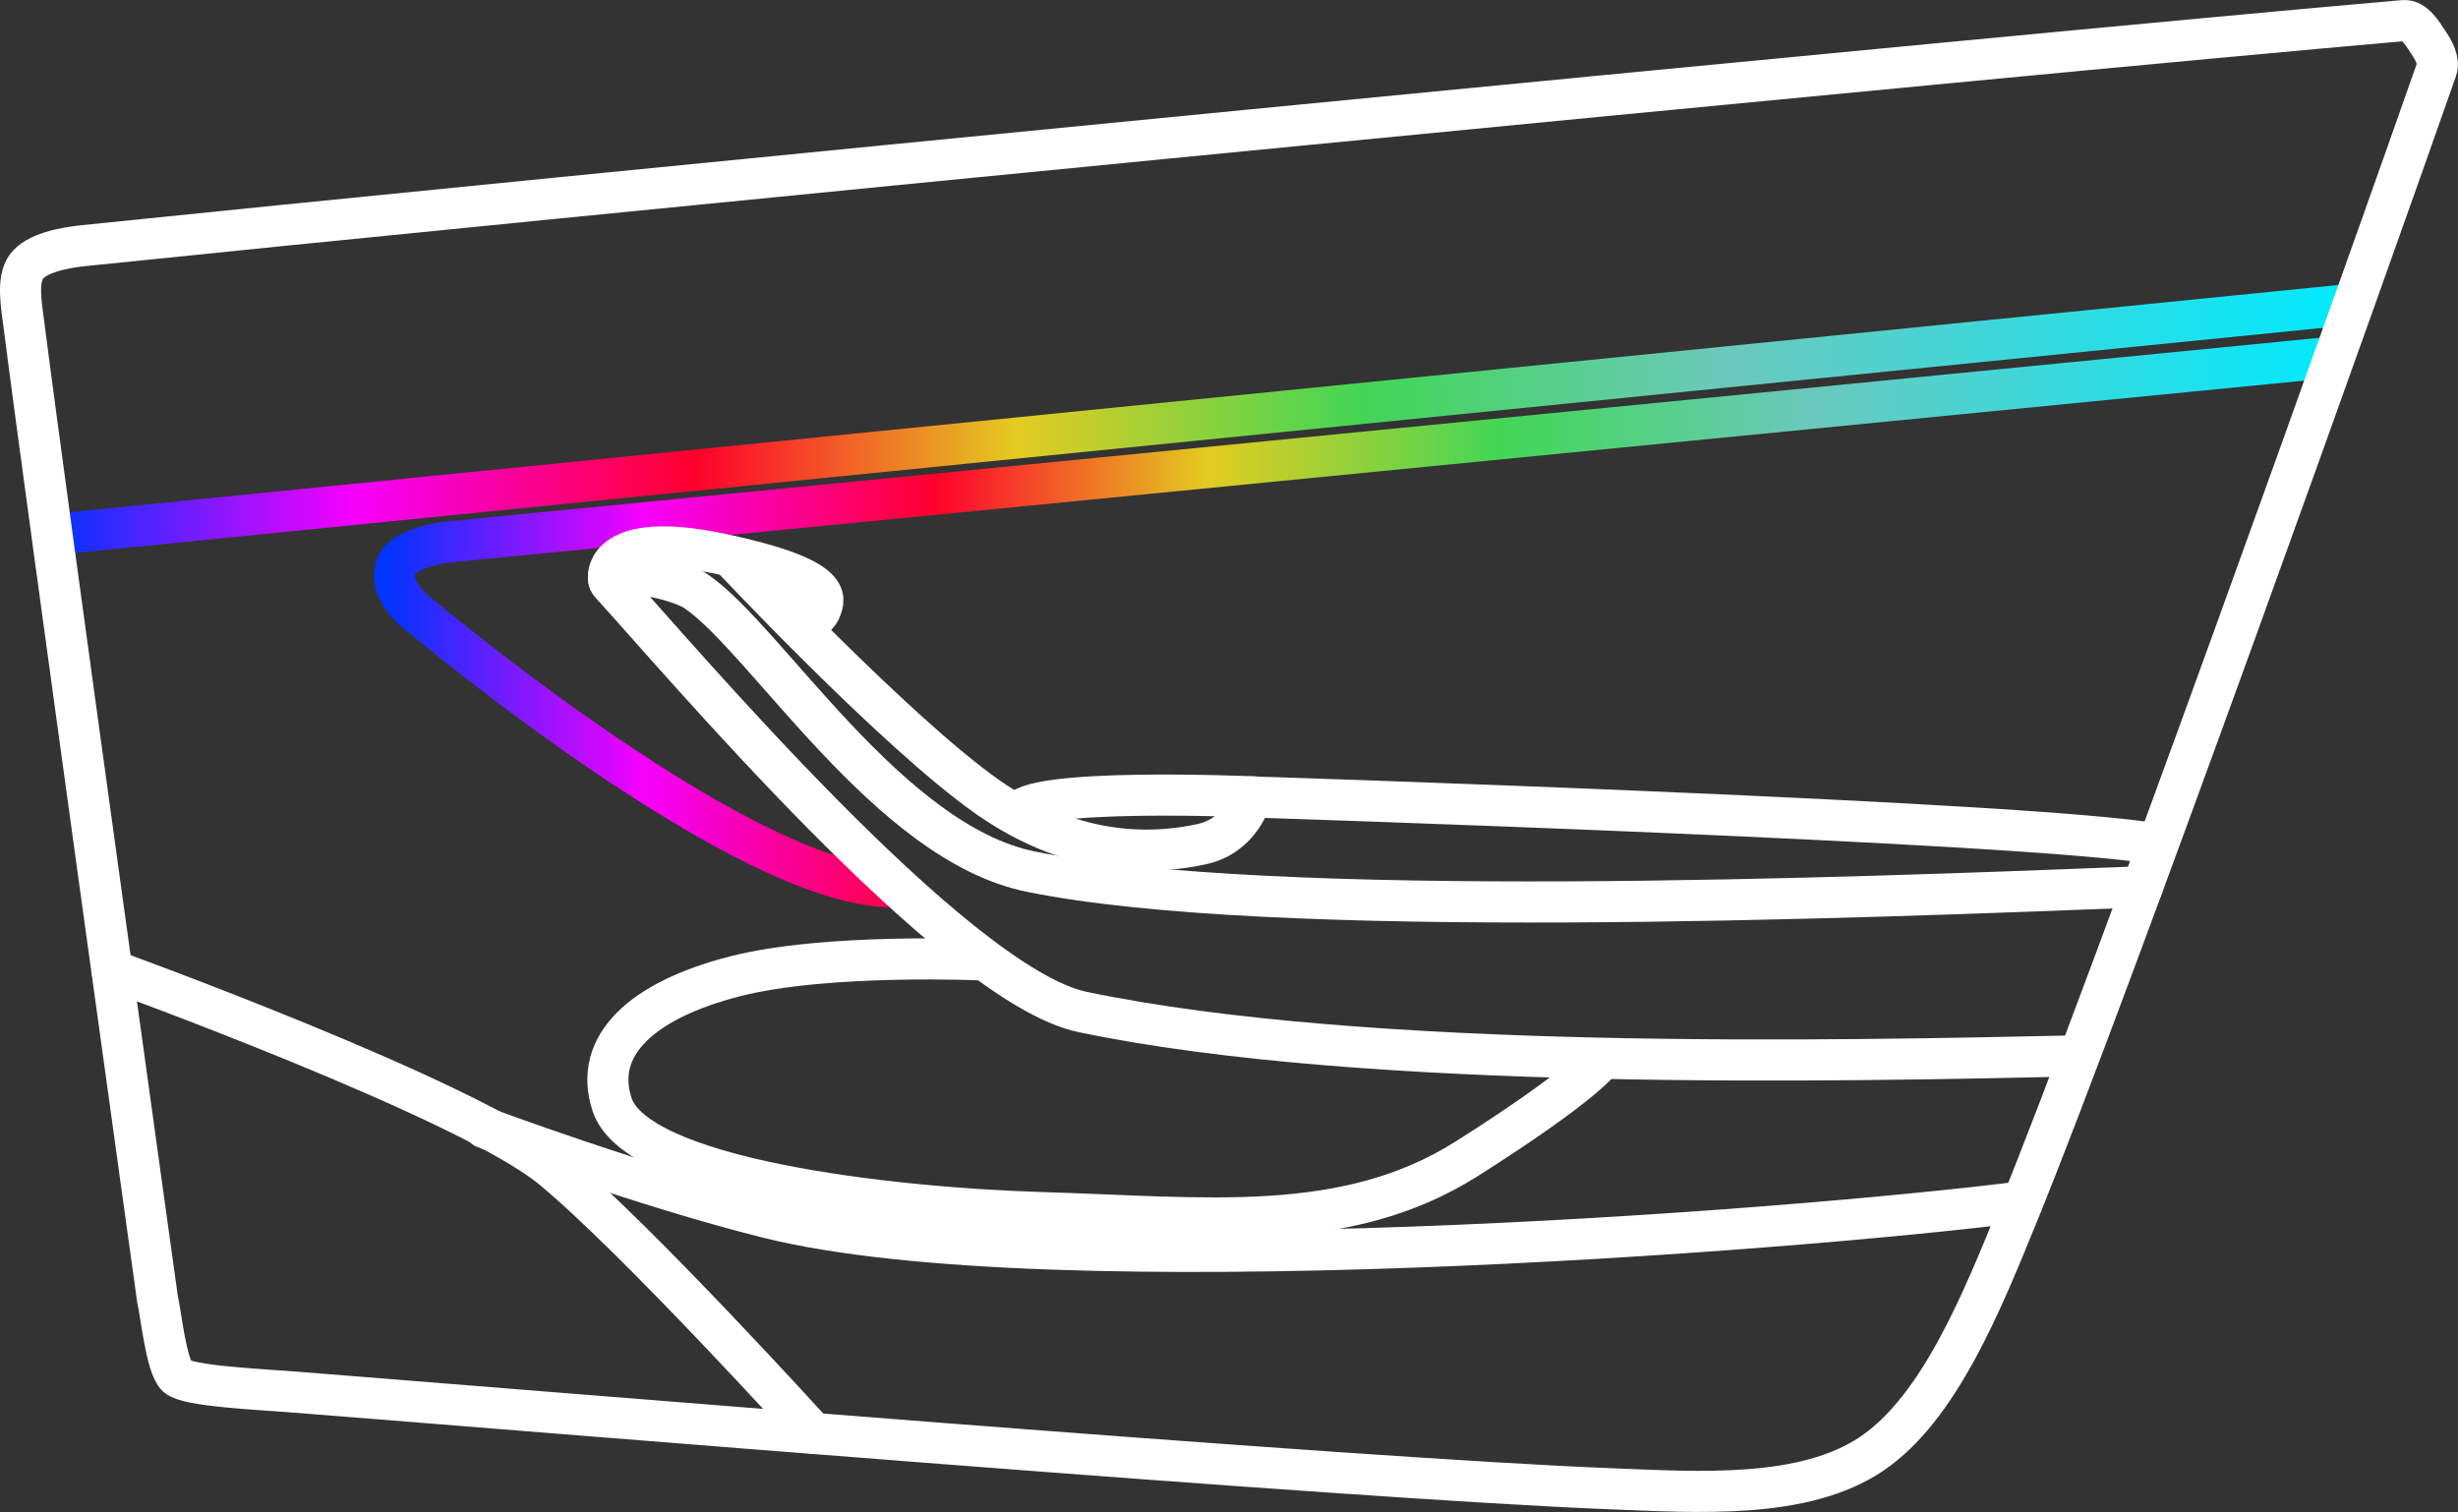 <?xml version="1.0" encoding="UTF-8" standalone="no"?>
<!DOCTYPE svg PUBLIC "-//W3C//DTD SVG 1.1//EN" "http://www.w3.org/Graphics/SVG/1.1/DTD/svg11.dtd">
<svg width="100%" height="100%" viewBox="0 0 3588 2208" version="1.1" xmlns="http://www.w3.org/2000/svg" xmlns:xlink="http://www.w3.org/1999/xlink" xml:space="preserve" xmlns:serif="http://www.serif.com/" style="fill-rule:evenodd;clip-rule:evenodd;stroke-linecap:round;stroke-linejoin:round;stroke-miterlimit:1.5;">
    <rect x="0" y="0" width="3588" height="2208" fill="#333333" stroke="none"/>
    <path d="M3431.44,444.418L76.437,780.418" style="fill:none;stroke:url(#_Linear1);stroke-width:60px;" />
    <path d="M3405.44,521.418L656.222,791.043C656.222,791.043 584.261,798.268 577.437,829.418C577.341,829.859 577.35,830.334 577.221,830.795C567.224,866.736 615.28,899.941 615.28,899.941C615.28,899.941 1095.72,1303.93 1310.44,1294.42" style="fill:none;stroke:url(#_Linear2);stroke-width:60px;" />
    <path d="M1831.44,1163.42C1831.44,1163.42 1489.96,1148.48 1486.44,1189.24" style="fill:none;stroke:white;stroke-width:60px;" />
    <path d="M1066.44,811.976C1066.44,811.976 1307.31,1069.12 1441.44,1163.42C1575.57,1257.71 1695.1,1245.08 1753.94,1232.42C1812.78,1219.76 1826.44,1163.42 1826.44,1163.42C1826.44,1163.42 2969.94,1199.74 3149.44,1232.42" style="fill:none;stroke:white;stroke-width:60px;" />
    <path d="M38.405,389.418C23.989,409.249 31.697,448.43 35.405,477.609C67.328,728.85 229.944,1896.86 229.944,1896.86C234.693,1915.63 242.539,1995.36 258.437,2009.46C274.336,2023.56 374.044,2027.89 432.337,2032.46C781.17,2059.79 1968.12,2158.45 2351.44,2173.42C2479.42,2178.42 2633.25,2189.13 2732.25,2122.29C2831.25,2055.46 2893.85,1898.87 2945.44,1772.42C3082.82,1435.66 3456.73,386.888 3556.56,101.722C3561.2,88.48 3552.24,73.077 3544.44,61.418C3536.44,49.475 3524.41,28.692 3508.6,30.065C2938.18,79.599 700.264,298.728 121.897,358.62C92.391,361.676 52.82,369.586 38.405,389.418Z" style="fill:none;stroke:white;stroke-width:60px;" />
    <path d="M3127.44,1294.58C2703.72,1311.15 1856.27,1344.28 1504.44,1272.42C1296.49,1229.94 1118.44,933.251 1016.44,863.418C982.221,839.992 864.385,822.879 892.437,853.418C986.437,955.751 1392.91,1438.24 1580.44,1477.42C1996.04,1564.24 2687.64,1549.02 3033.44,1541.42" style="fill:none;stroke:white;stroke-width:60px;" />
    <path d="M163.437,1416.42C163.437,1416.42 683.148,1604.73 805.437,1705.42C927.727,1806.11 1187.44,2092.42 1187.44,2092.42" style="fill:none;stroke:white;stroke-width:60px;" />
    <path d="M1436.44,1401.42C1436.44,1401.42 1207.14,1390.8 1072.44,1425.42C937.737,1460.03 865.011,1525.88 893.437,1612.42C928.891,1720.35 1291.11,1763.47 1525.44,1770.42C1759.77,1777.37 1964.35,1803.67 2141.44,1691.42C2318.53,1579.16 2338.44,1545.42 2338.44,1545.42" style="fill:none;stroke:white;stroke-width:60px;" />
    <path d="M888.161,841.418C888.161,841.418 883.837,773.067 1052.44,808.697C1221.04,844.327 1202.83,874.751 1198.44,888.418C1194.05,902.084 1168.44,916.418 1168.44,916.418" style="fill:none;stroke:white;stroke-width:60px;" />
    <path d="M707.437,1646.42C707.437,1646.42 939.641,1732.73 1122.44,1778.09C1531.96,1879.7 2606.61,1797.99 2952.44,1754.42" style="fill:none;stroke:white;stroke-width:60px;" />
    <defs>
        <linearGradient id="_Linear1" x1="0" y1="0" x2="1" y2="0" gradientUnits="userSpaceOnUse" gradientTransform="matrix(3355,0,0,3355,76.437,612.418)">
            <stop offset="0" style="stop-color:rgb(0,52,255);stop-opacity:1" />
            <stop offset="0.13" style="stop-color:rgb(244,0,254);stop-opacity:1" />
            <stop offset="0.28" style="stop-color:rgb(255,0,45);stop-opacity:1" />
            <stop offset="0.42" style="stop-color:rgb(227,204,33);stop-opacity:1" />
            <stop offset="0.57" style="stop-color:rgb(66,214,85);stop-opacity:1" />
            <stop offset="0.73" style="stop-color:rgb(107,201,189);stop-opacity:1" />
            <stop offset="1" style="stop-color:rgb(0,234,255);stop-opacity:1" />
        </linearGradient>
        <linearGradient id="_Linear2" x1="0" y1="0" x2="1" y2="0" gradientUnits="userSpaceOnUse" gradientTransform="matrix(2829.58,0,0,2829.58,575.853,908)">
            <stop offset="0" style="stop-color:rgb(0,52,255);stop-opacity:1" />
            <stop offset="0.13" style="stop-color:rgb(244,0,254);stop-opacity:1" />
            <stop offset="0.28" style="stop-color:rgb(255,0,45);stop-opacity:1" />
            <stop offset="0.42" style="stop-color:rgb(227,204,33);stop-opacity:1" />
            <stop offset="0.57" style="stop-color:rgb(66,214,85);stop-opacity:1" />
            <stop offset="0.73" style="stop-color:rgb(107,201,189);stop-opacity:1" />
            <stop offset="1" style="stop-color:rgb(0,234,255);stop-opacity:1" />
        </linearGradient>
    </defs>
</svg>